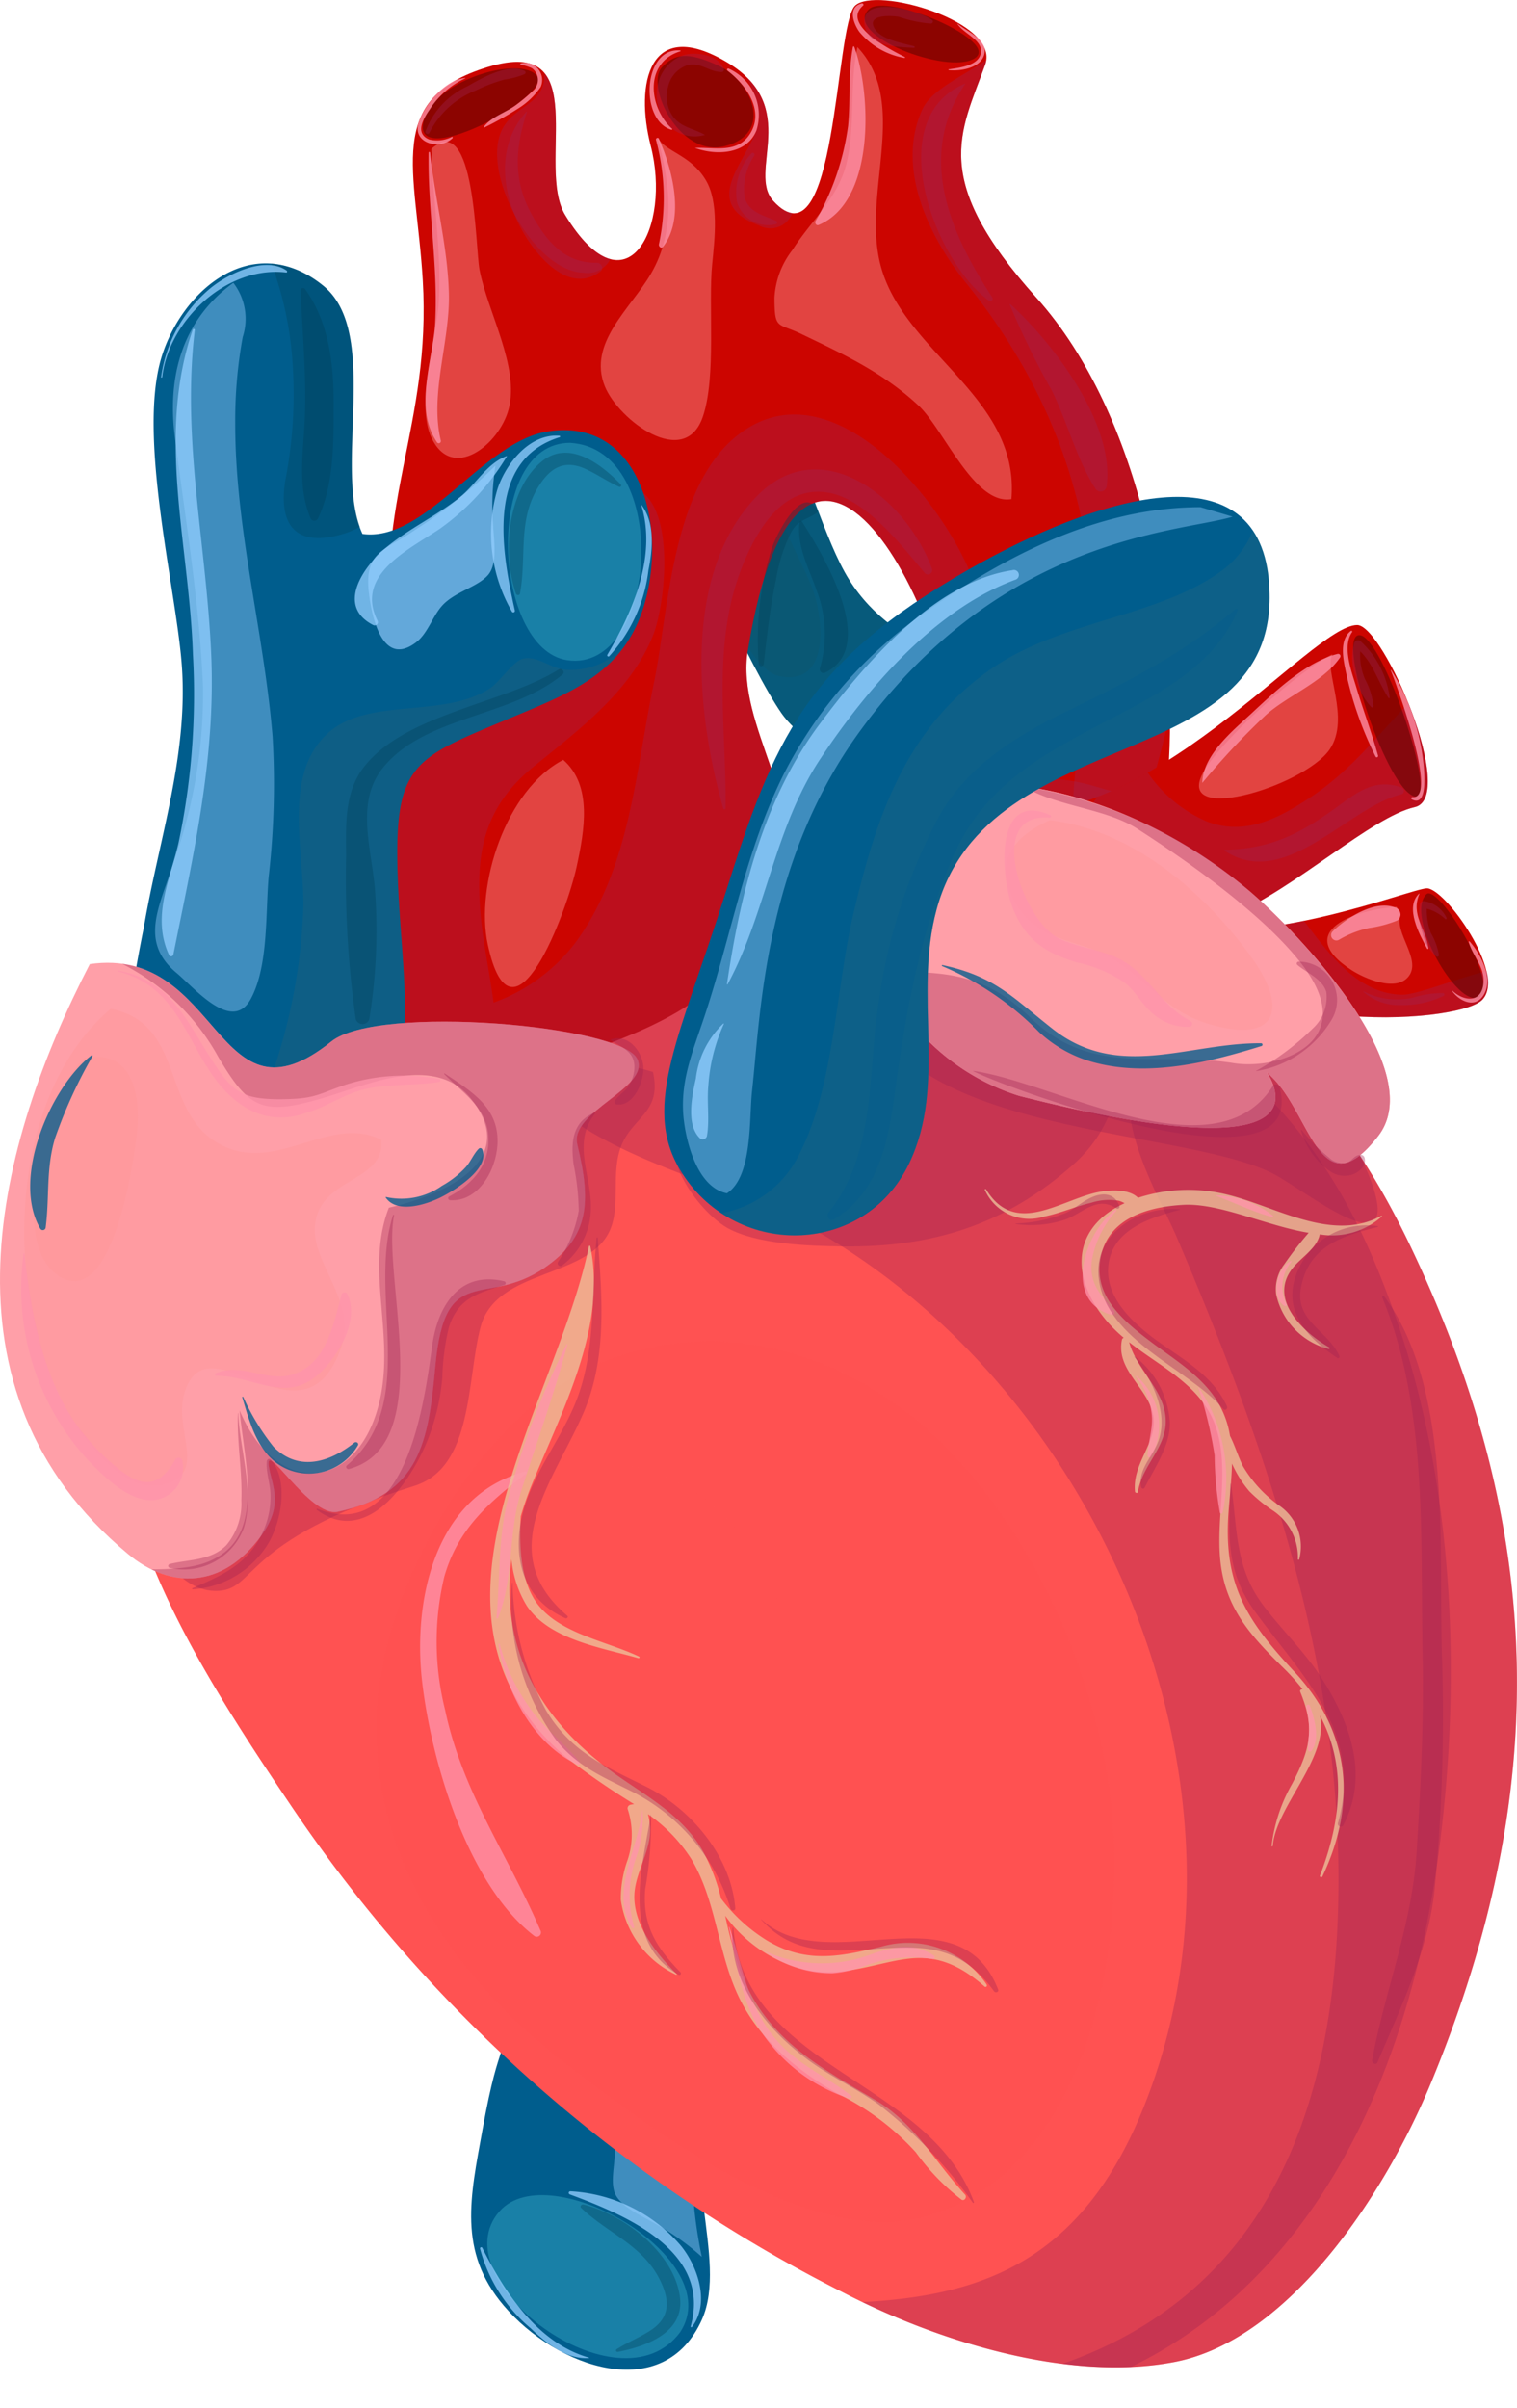 <svg xmlns="http://www.w3.org/2000/svg" width="173.5" height="275.365" viewBox="0 0 173.5 275.365">
  <g id="Group_2" data-name="Group 2" transform="translate(-24 -130.962)">
    <g id="Group_1" data-name="Group 1" transform="translate(119.41 373.207) rotate(123.007)">
      <path id="Path_25" data-name="Path 25" d="M6.346,11.867c7.22.993,13.73-10.533,21.174-11.715C38.115-1.527,41.259,11,38.559,20.022c-2.346,7.844-8.442,10.017-15.545,13-10.9,4.569-7.058,1.517-14,5.9C-7.363,28.044,2.91,4.534,6.346,11.867Z" transform="translate(0 0)" fill="#005d8d"/>
      <path id="Path_26" data-name="Path 26" d="M7.109,0c-10-.018-8.83,23.569-.341,24.856C17.128,26.416,18.9.7,7.109,0Z" transform="translate(22.98 1.448)" fill="#258fb2" opacity="0.69"/>
      <path id="Path_72" data-name="Path 72" d="M7.829.015C4.432-.259,1.7,3.167.736,6.106A17.928,17.928,0,0,0,2.393,20.14.184.184,0,0,0,2.725,20C1.246,13.414-.711,2.855,7.844.183A.081.081,0,0,0,7.83.024Z" transform="translate(21.05 0.625)" fill="#92ceff" opacity="0.77"/>
      <path id="Path_73" data-name="Path 73" d="M3.941.009C3.93-.008,3.9,0,3.9.024,5.707,5.863,2.883,12.21.027,17.092a.139.139,0,1,0,.223.166,17.76,17.76,0,0,0,4.47-9.829C5.187,5.077,5.484,2.037,3.941.009Z" transform="translate(34.335 8.573)" fill="#92ceff" opacity="0.77"/>
      <path id="Path_122" data-name="Path 122" d="M12.815,3.627C10.57,1.3,6.883-1.546,3.771,1-.189,4.249-.762,11.576.814,16.1c.071.207.419.254.467,0C2.063,11.975,1.007,7.839,3.32,4,4.626,1.831,6.224.723,8.707,1.82c1.346.595,2.56,1.463,3.9,2.069a.166.166,0,0,0,.2-.262Z" transform="translate(23.081 2.581)" fill="#004056" opacity="0.34"/>
      <path id="Path_32" data-name="Path 32" d="M14.547,0A54.651,54.651,0,0,1,5.378,7.334C1.892,9.758-.514,9.741.094,14.665c.332,2.625,1.529,8.486,5.4,5.522,1.291-.993,1.854-2.912,2.9-4.111,1.435-1.655,4.059-2.153,5.3-3.563,1.135-1.3.677-3.944.6-5.565A28.972,28.972,0,0,1,14.543,0Z" transform="translate(7 4.062)" fill="#92ceff" opacity="0.43"/>
    </g>
    <path id="Path_1" data-name="Path 1" d="M117.943,85.358c11.091,2.554,27.647-4.138,29.709-4.282s9.232,9.894,6.366,12.757S124.29,98.3,117.943,85.358Z" transform="translate(39.496 151.476)" fill="#cc0500"/>
    <path id="Path_2" data-name="Path 2" d="M121.659,90.143c10.253,5.959,27.647,4.5,29.924,2.224a3.449,3.449,0,0,0,.482-3.3c-3.757.967-8.011,2.741-9.674,2.7-4.956-.112-8.255-4.522-11.182-8.442-.932.189-1.88.364-2.839.518Z" transform="translate(41.933 152.948)" fill="#a12252" opacity="0.36"/>
    <path id="Path_3" data-name="Path 3" d="M123.076,81.711c-4.008-4.47-13.951-5.2-19.384-13.793-2.841-4.486-5.04-13.188-7.642-17.259-4.248-6.631-11.143-2.164-11.717,3.9-.533,5.528,8.381,24.054,11.6,28.588C100.885,90.132,114.328,90.82,123.076,81.711Z" transform="translate(17.45 129.382)" fill="#0a5874"/>
    <path id="Path_4" data-name="Path 4" d="M108.237,86.365a16.535,16.535,0,0,0,5.221-11.4c-4.007-1.909-8.407-4.256-11.423-9.022-2.483-3.937-4.489-11.119-6.7-15.561a6.878,6.878,0,0,0-1.4,2.7c-1.307,4.922,2.4,9.767,3.945,14.017C99,70.213,99.959,78.14,94,76.925c-3.32-.677-7.168-10.232-7.168-10.232a99.362,99.362,0,0,0,7.45,14.485C97.045,85.075,102.468,86.994,108.237,86.365Z" transform="translate(19.102 131.357)" fill="#005d8d" opacity="0.3"/>
    <path id="Path_5" data-name="Path 5" d="M50.885,113.423c-7.126,7.885-6.19,28.571-4.12,38.623,2.547,12.379,11.447,25.933,18.541,36.45a166.264,166.264,0,0,0,63.206,55.823c10.6,5.5,25.718,10.328,37.95,7.979,13.26-2.545,24.214-19.517,29.324-31.888,13.8-33.371,13.174-63.254-2.373-95.792-10.1-21.148-23-30.105-44.2-39.843C132.394,77.05,106.184,74.3,88.7,80.027A66.523,66.523,0,0,0,66.579,91.861C61.322,96.2,57.31,103.254,50.885,113.423Z" transform="translate(-8.141 148.786)" fill="#ff5252"/>
    <path id="Path_6" data-name="Path 6" d="M177.106,124.614c-10.1-21.148-23-30.105-44.2-39.843C116.083,77.046,89.878,74.3,72.4,80.023c-.384.126-.762.267-1.144.4a31.235,31.235,0,0,0-.129,15.9c5.028,18.26,25.494,19.2,38.878,27.1,32.514,19.2,51.069,64.1,36.55,99.913-7.021,17.316-18.288,21.386-32.1,22.107,10.414,5.008,24.309,9.044,35.7,6.851,13.26-2.545,24.214-19.517,29.324-31.888C193.277,187.033,192.655,157.146,177.106,124.614Z" transform="translate(8.174 148.784)" fill="#a12252" opacity="0.36"/>
    <path id="Path_7" data-name="Path 7" d="M96.966,86.526c-.58,19.909,35.593,18.35,46.828,24,3.563,1.791,14.626,10.913,11.472,1.466-3.86-11.562-18.307-23.21-36.951-26.123Z" transform="translate(25.742 154.622)" fill="#a12252" opacity="0.36"/>
    <path id="Path_8" data-name="Path 8" d="M110.759,242.9a46.458,46.458,0,0,0,7.82.358c19.065-9.243,31.619-30.3,35.341-60.057,2.483-19.869,1.392-41.639-5.188-60.293-3.5-9.925-7.79-18.337-15.513-25.909-3.578-3.508-9.822-8.43-13.623-2.91s2.134,15.124,4.23,20.042c9.529,22.349,17.88,45.962,18.436,70.54C142.953,215.588,132.73,235.189,110.759,242.9Z" transform="translate(34.787 158.383)" fill="#a12252" opacity="0.36"/>
    <path id="Path_9" data-name="Path 9" d="M57.192,139.323c3.974-14.437,14.025-30.245,12.016-45.9-2.091-16.306,4.453-25.034,3.467-41.691-.748-12.622-4.436-20.719,7.4-24.346,12.333-3.779,5.446,11.282,8.9,16.934,7.025,11.5,12.18,1.37,9.767-7.957-1.8-6.988-.238-14.9,8.758-9.513,8.512,5.1,2.232,12.535,5.265,15.838,7.283,7.926,7.019-20,9.337-22.312S138.776,22.178,137,27.1c-2.839,7.886-6.35,13.066,5.848,26.645S158.877,91,158.022,106.589c-.5,8.995-22.591,16.487-23.248,4.214C133.58,88.485,115.92,57.025,109.85,94.1c-1.416,8.647,7.153,18.045,3.816,26.7-3.245,8.415-7.637,13.1-16.435,16.924C81.243,144.667,65.151,144.185,57.192,139.323Z" transform="translate(-0.324 111.253)" fill="#cc0500"/>
    <path id="Path_10" data-name="Path 10" d="M104.159,74.614c-12.912.445-5.892,21.26-1.352,26.721a25.519,25.519,0,0,0,12.148,8.215c42.38,10.731,25.076-5.968,28.971-2.076,4.44,4.44,5.541,15.049,12.07,6.666,5.976-7.674-9.689-23.807-14.9-28.177C130.362,76.965,115.675,71.808,104.159,74.614Z" transform="translate(25.622 146.739)" fill="#ff9fa8"/>
    <path id="Path_11" data-name="Path 11" d="M79.609,25.285c-1.887-2.317-11.321.349-12.86,4.836C64.524,36.618,81.5,27.61,79.609,25.285Z" transform="translate(5.808 114.348)" fill="#5c0500" opacity="0.57"/>
    <path id="Path_12" data-name="Path 12" d="M89.777,24.7c-3.7-1.717-5.106-1.314-6.512.175-1.928,2.044,1.973,10.364,7.189,9.014C96.15,32.425,93.485,26.428,89.777,24.7Z" transform="translate(16.438 113.789)" fill="#5c0500" opacity="0.57"/>
    <path id="Path_13" data-name="Path 13" d="M97.538,20.523c-2.957,2.957,9.033,7.543,12.116,5.607S99.533,18.528,97.538,20.523Z" transform="translate(25.817 111.51)" fill="#5c0500" opacity="0.57"/>
    <path id="Path_14" data-name="Path 14" d="M46.553,143.214c1.711,4.041,4.659,10.207,9.325,10.295,4.911.09,2.5-5.6,22.819-12.017,6.751-2.132,5.959-12.085,7.561-18.162,1.765-6.714,12.276-5.481,14.779-11.027,1.291-2.865.085-6.621,1.324-9.715,1.336-3.346,4.652-3.768,3.618-8.426-19.535-6.14-46.4,17.144-56.182,32.232Z" transform="translate(-7.298 159.392)" fill="#a12252" opacity="0.36"/>
    <path id="Path_15" data-name="Path 15" d="M84.163,114.461c-1.294,3.426,3.126,8.94,5.932,10.457,3.311,1.8,9.181,2.01,13.044,2.055,10.216.137,18.636-2.445,26.426-9.378,7.838-6.973,4.522-16.348,7.86-25.35,1.572-4.23,7.615-7.6,5.177-12.1-1.894-3.476-7.4-4.866-10.779-5.847C105.95,66.775,114.876,116.883,84.163,114.461Z" transform="translate(17.201 146.531)" fill="#a12252" opacity="0.36"/>
    <path id="Path_16" data-name="Path 16" d="M91.832,113.794c-13,3.857-22.663,18.451-26.541,30.729-6.457,20.464,3.872,38.379,20.016,50.71,10.1,7.715,27.909,21.229,41.457,17.052,19.422-5.987,23.24-34.92,19.892-51.894-2.649-13.467-9.163-27.132-18.873-36.629C121.329,117.431,108.148,108.976,91.832,113.794Z" transform="translate(3.707 171.991)" fill="#ff5252" opacity="0.46"/>
    <path id="Path_17" data-name="Path 17" d="M81.695,120.687c-25.909,6.577-11.922,46.956,1.435,58.742,5.314,4.688,16.275,11.175,22.628,6.758,10.031-6.973,5.762-25.579,4.4-35.725C107.858,133.3,100.687,119.449,81.695,120.687Z" transform="translate(6.205 177.39)" fill="#ff5252" opacity="0.43"/>
    <path id="Path_18" data-name="Path 18" d="M114.535,51.035c-12.2-13.575-8.688-18.758-5.848-26.645a2.517,2.517,0,0,0,.125-.532c-2.73,1.853-6.291,3.4-7.308,5.629-3.152,6.886.969,14.876,5.019,19.9C116.6,61.889,122.2,77.035,120.65,93.215c-.452,4.708-2.68,13.828-1.644,20.5a19.139,19.139,0,0,0,8.573-5.221c.26-1.553.5-2.958.777-4.007.5-1.838.972-3.74,1.453-5.67C129.672,83.505,125.481,63.218,114.535,51.035Z" transform="translate(27.99 113.972)" fill="#a12252" opacity="0.36"/>
    <path id="Path_19" data-name="Path 19" d="M81.584,47.593a2.912,2.912,0,0,0,3.053-1.566c-1.507-.4-3.267-1.918-5.161-5.013-2.483-4.055.369-12.955-2.38-16.261.116,3.674-3.35,3.578-4.814,6.4C69.711,36.128,75.862,47.445,81.584,47.593Z" transform="translate(9.172 114.558)" fill="#a12252" opacity="0.36"/>
    <path id="Path_20" data-name="Path 20" d="M105.69,84.342c18.271,2.546,36.768-21.456,42.068-21.456,3,0,11.5,19.712,6.577,20.828s-13.452,9.14-21.074,12.483C125.136,99.766,106.892,95.754,105.69,84.342Z" transform="translate(31.464 139.553)" fill="#cc0500"/>
    <path id="Path_21" data-name="Path 21" d="M149.935,69.107c-3.511,3.753-6.125,7.039-10.34,9.866-3.685,2.467-7.605,4.537-11.978,2.831a15.727,15.727,0,0,1-6.74-5.584A44.183,44.183,0,0,1,115.143,79l-4.993,6.366c6.133,3.785,11.091,8.19,18.741,7.7.2-.011.4-.045.6-.063.3-.1.582-.214.856-.332C137.96,89.321,146.5,81.3,151.419,80.181c2.631-.6,1.421-6.517-.732-11.893C150.42,68.578,150.168,68.859,149.935,69.107Z" transform="translate(34.389 143.094)" fill="#a12252" opacity="0.36"/>
    <path id="Path_22" data-name="Path 22" d="M91.173,42.018a2.68,2.68,0,0,0,3.757-1.443,3.729,3.729,0,0,1-2.177-1.381c-2.712-2.952,2.012-9.208-3.034-14.143a11.686,11.686,0,0,1,1.4,4.636C90.9,33.819,83.555,39.186,91.173,42.018Z" transform="translate(19.688 114.753)" fill="#a12252" opacity="0.36"/>
    <path id="Path_23" data-name="Path 23" d="M135.82,67.783c-3.043-8.668-14.936-23.706-25.261-18.292-9.455,4.966-9.651,21.016-11.468,29.633-2.055,9.75-2.656,21.144-9.044,29.735A20.65,20.65,0,0,1,80.77,115.6c-.411-3.193-1.111-6.379-1.425-9.5-.75-7.4.233-12.782,5.973-17.46,5.04-4.111,11.15-8.6,13.695-15.05,1.466-3.722,2.6-14.869-2.02-16.826-2.92-1.233-8.855,2.025-11.5,3.06-4.933,1.935-9.658,4.373-14.542,6.335l-2.071,4.83c.066,1.184.166,2.393.332,3.659C71.221,90.3,61.177,106.1,57.2,120.551c7.948,4.87,24.043,5.356,40.028-1.585,8.8-3.823,13.19-8.509,16.435-16.924,3.338-8.653-5.232-18.045-3.816-26.7,6.072-37.083,23.733-5.618,24.93,16.7a6.091,6.091,0,0,0,4.3,5.942,37.41,37.41,0,0,0,.806-10,75.921,75.921,0,0,0-4.062-20.2Z" transform="translate(-0.321 130.022)" fill="#a12252" opacity="0.36"/>
    <path id="Path_24" data-name="Path 24" d="M136.111,81.528c-2.483,2.483,3.523,13.078,6.029,11.754S137.431,80.21,136.111,81.528Z" transform="translate(51.019 151.706)" fill="#5c0500" opacity="0.57"/>
    <path id="Path_25-2" data-name="Path 25" d="M45.267,138.154a191.47,191.47,0,0,1,3.324-24.316c1.707-10.065,5.218-19.955,4.3-30.492-.765-8.863-4.974-25.682-2.3-34.638,2.249-7.537,10.322-14.772,18.465-8.289,6.714,5.344,1.106,21.09,4.541,28.424,7.22.993,13.73-10.533,21.174-11.715,10.6-1.68,13.74,10.849,11.039,19.869-2.346,7.844-8.442,10.017-15.545,13-10.9,4.569-13.11,5.1-12.634,18.233.236,6.521,1.124,12.512.755,18.857C77.307,145.581,65.712,142.543,45.267,138.154Z" transform="translate(-8.141 123.178)" fill="#005d8d"/>
    <path id="Path_26-2" data-name="Path 26" d="M79.537,50.3c-10-.018-8.83,23.569-.341,24.856C89.557,76.716,91.324,51,79.537,50.3Z" transform="translate(9.663 131.304)" fill="#258fb2" opacity="0.69"/>
    <path id="Path_27" data-name="Path 27" d="M104.159,74.614c-12.912.445-5.892,21.26-1.352,26.721a25.519,25.519,0,0,0,12.148,8.215c42.38,10.731,25.076-5.968,28.971-2.076,4.44,4.44,5.541,15.049,12.07,6.666,5.976-7.674-9.689-23.807-14.9-28.177C130.362,76.965,115.675,71.808,104.159,74.614Z" transform="translate(25.622 146.739)" fill="#ff9fa8"/>
    <path id="Path_28" data-name="Path 28" d="M142.862,107.352c4.44,4.44,5.541,15.049,12.07,6.666,5.976-7.674-9.689-23.809-14.9-28.177a52.071,52.071,0,0,0-25.624-11.8c3.7,2.28,9.339,2.483,13,4.845,5.7,3.672,14.388,9.767,18.759,15.429,6.9,8.923-2.5,12.2-7.75,11.361-8.915-1.426-16.186,1.673-23.295-5.244C109.528,95,104.651,95.315,98.4,95.187a25.037,25.037,0,0,0,3.357,6.029,25.519,25.519,0,0,0,12.148,8.215C156.27,120.163,138.961,103.459,142.862,107.352Z" transform="translate(26.684 146.866)" fill="#a12252" opacity="0.36"/>
    <path id="Path_29" data-name="Path 29" d="M85.012,130.958c-4.4-7.391.111-15.409,5.207-31.58,5.55-17.588,9.2-26.406,27.77-37.009,14.588-8.329,32.962-14.072,34.376,1.174,2.114,22.767-32.046,15.632-38,37.7-2.662,9.88,1.233,19.912-3.132,29.012C106.057,141.07,91.074,141.138,85.012,130.958Z" transform="translate(16.743 133.751)" fill="#005d8d"/>
    <path id="Path_30" data-name="Path 30" d="M131.556,63.586c-2.853-.127,3.3,18.25,6.44,18.462C140.385,82.208,134.231,63.705,131.556,63.586Z" transform="translate(47.938 140.012)" fill="#5c0500" opacity="0.57"/>
    <path id="Path_31" data-name="Path 31" d="M57,39.245c-5.892,4.3-7.572,10.761-6.684,17.677,1.224,9.563,2.8,18.759,3.223,28.609a57.445,57.445,0,0,1-3.381,20.02c-1.559,4.981-3.985,8.989.332,12.607,2.106,1.765,6.386,6.919,8.509,2.98,2.038-3.768,1.67-9.826,2.044-13.977a93.145,93.145,0,0,0,.445-16.043c-.993-12.019-4.294-23.7-4.27-35.826a52.739,52.739,0,0,1,.856-9.841A6.754,6.754,0,0,0,57,39.245Z" transform="translate(-6.314 124.057)" fill="#92ceff" opacity="0.43"/>
    <path id="Path_32-2" data-name="Path 32" d="M77.322,51.88a54.651,54.651,0,0,1-9.169,7.332c-3.486,2.424-5.892,2.408-5.284,7.331.332,2.625,1.529,8.486,5.4,5.522,1.291-.993,1.854-2.912,2.9-4.111,1.435-1.655,4.059-2.153,5.3-3.563,1.135-1.3.677-3.944.6-5.565a28.972,28.972,0,0,1,.26-6.949Z" transform="translate(3.336 132.339)" fill="#92ceff" opacity="0.43"/>
    <path id="Path_33" data-name="Path 33" d="M143.718,54.745c-12.074,0-23.141,5.972-32.779,12.937A50.184,50.184,0,0,0,96.056,85.26c-4.438,8.885-5.983,18.47-9.106,27.817-1.359,4.074-2.858,7.515-2.317,11.854.349,2.83,1.677,7.653,4.918,8.278,2.965-1.918,2.524-8.608,2.878-11.73.97-8.8,1.381-26.122,12.381-41.184C121.186,57.88,141.4,57.666,147.387,55.833Z" transform="translate(17.588 134.217)" fill="#92ceff" opacity="0.43"/>
    <path id="Path_34" data-name="Path 34" d="M149.777,62.02a11.922,11.922,0,0,0-1.821-5.658,10.551,10.551,0,0,1-3.676,4.677c-7.372,5.3-18.376,5.559-26.464,11.288-9.673,6.851-12.956,16.911-15.527,27.774-2.1,8.884-2.165,19.894-6.355,27.872a12.316,12.316,0,0,1-8.749,6.44,14.647,14.647,0,0,0,21.467-5.673c4.37-9.106.47-19.132,3.132-29.012C117.732,77.654,151.892,84.789,149.777,62.02Z" transform="translate(19.335 135.278)" fill="#2d697d" opacity="0.3"/>
    <path id="Path_35" data-name="Path 35" d="M98.2,64.379a8.3,8.3,0,0,1-6.771,2.632c-1.631-.166-3.27-1.668-4.826-1.241-1.1.3-2.658,2.671-3.722,3.367-5.362,3.522-13.977.952-18.587,5.171-5.365,4.908-2.483,14.056-2.8,20.486a65.246,65.246,0,0,1-8.112,28.694c12.072,1.892,18.873.2,19.69-13.766.369-6.344-.519-12.333-.755-18.857-.475-13.13,1.733-13.665,12.634-18.233C90.353,70.374,95.166,68.553,98.2,64.379Z" transform="translate(-2.824 140.532)" fill="#316171" opacity="0.3"/>
    <path id="Path_36" data-name="Path 36" d="M64.281,68.834a8.684,8.684,0,0,0,1.925-.822C63.466,60.4,68.455,45.566,61.967,40.4a10.672,10.672,0,0,0-5.879-2.483A39.962,39.962,0,0,1,58.516,49.38a51.408,51.408,0,0,1-.862,13.466C56.906,67.814,58.872,70.442,64.281,68.834Z" transform="translate(-1.048 123.189)" fill="#004056" opacity="0.3"/>
    <path id="Path_37" data-name="Path 37" d="M47.607,86.367c-10.47,20.3-18.288,48.608,4.385,67.479,4.925,4.1,10.9,3.879,15.231-2.109,2.508-3.465,1.324-5.481.889-7.759-.685-3.657,4.611,5.713,7.853,5.028,9.4-1.987,10.368-7.915,11.167-16.661,1.1-12.1,5.685-6.569,12.479-11.236,5.188-3.563,5.344-7.56,3.757-14.114-.917-3.772,8.33-6.477,6.865-9.758-1.72-3.859-29.646-6.31-34.99-2.027C61.942,105.888,62.7,84.243,47.607,86.367Z" transform="translate(-13.338 154.847)" fill="#ff9fa8"/>
    <path id="Path_38" data-name="Path 38" d="M104.713,97.189c-1.725-3.857-29.659-6.3-35-2.025-12.113,9.729-12.582-7.339-23.944-8.875a25.964,25.964,0,0,1,11,10.642c3.642,6.151,5.161,6.8,12.592,4.522,4.77-1.458,12.324-4.841,16.378.332,5.892,7.522-4.3,11.2-9.455,12.4-2.593,6.636.36,13.686-.813,20.859-1.858,11.373-11.754,12.988-16.257,2.317.5,5.618,2.708,13.306-2.125,16.522-1.636,1.088-3.563,1.655-7.965,1.655,4.3,2.106,9,1.1,12.582-3.837,2.508-3.465,1.324-5.481.889-7.759-.685-3.657,4.611,5.713,7.853,5.028,9.4-1.987,10.368-7.915,11.166-16.661,1.1-12.1,5.685-6.569,12.479-11.236,5.188-3.563,5.344-7.561,3.757-14.114C96.93,103.174,106.178,100.469,104.713,97.189Z" transform="translate(-7.81 154.893)" fill="#a12252" opacity="0.36"/>
    <path id="Path_39" data-name="Path 39" d="M48.905,89.394c-12.4,10.516-12.353,34.531-4.222,47.244,1.866,2.917,5.947,8.009,9.9,7.239,5.692-1.111,1.45-6.147,2.734-10.492,2.658-9.01,13.61,7.237,17.967-5.322,1.781-5.148-3.391-9.536-3.032-13.817.475-5.673,8.052-4.915,7.6-9.866-5.694-2.867-11.568,3.453-17.677.881C54.341,101.971,57.829,91.184,48.905,89.394Z" transform="translate(-12.238 156.929)" fill="#ff9797" opacity="0.43"/>
    <path id="Path_40" data-name="Path 40" d="M111.868,76.368c-4.814,2.161-6.6,5.529-3.563,10.028,2.791,4.12,7.041,3.507,10.912,5.932,3.974,2.493,5.892,5.855,10.772,7.328,7.605,2.3,9.37-1.426,4.988-7.546C130.021,85.2,121.756,77.544,111.868,76.368Z" transform="translate(32.196 148.39)" fill="#ff9797" opacity="0.43"/>
    <path id="Path_41" data-name="Path 41" d="M135.45,64.906c-3.808,1.821-11.976,9.165-14.452,12.933-4.569,6.953,11.15,2.273,14.114-2.044C137.564,72.219,134.367,66.667,135.45,64.906Z" transform="translate(40.957 140.878)" fill="#ff9797" opacity="0.43"/>
    <path id="Path_42" data-name="Path 42" d="M136.965,82.36c-4.575.274-12,2.771-5.162,7.224,1.447.941,5.167,2.6,6.577.662s-1.694-4.886-.978-7.017Z" transform="translate(46.768 152.318)" fill="#ff9797" opacity="0.43"/>
    <path id="Path_43" data-name="Path 43" d="M67.4,30.319c.158,5.663,1.159,11.353.873,17.266-.212,4.3-2.7,11.778-.873,15.727,2.356,5.1,7.754.867,8.845-3.23,1.283-4.819-2.428-11.154-3.334-15.963C72.424,41.555,72.427,25.8,67.4,30.319Z" transform="translate(5.929 117.676)" fill="#ff9797" opacity="0.43"/>
    <path id="Path_44" data-name="Path 44" d="M85.335,29.215c1.452,5.241,2.114,10.6-.745,15.55-2.317,4-7.284,7.948-5.281,12.9,1.562,3.856,9.138,9.554,11.21,3.463,1.557-4.571.6-12.775,1.067-17.467.288-2.878.782-7.087-.741-9.6C89.1,31.161,86.295,30.883,85.335,29.215Z" transform="translate(13.868 117.483)" fill="#ff9797" opacity="0.43"/>
    <path id="Path_45" data-name="Path 45" d="M100.328,22.962c-.952,4.47-.166,9.27-1.325,13.585-1.024,3.789-4.03,6.342-6.107,9.619a9.708,9.708,0,0,0-2.055,5.481c.019,3.676.344,2.815,3.015,4.1,4.907,2.361,9.4,4.422,13.458,8.207,2.867,2.675,6.406,11.453,10.629,10.7,1-11.861-12.637-16.792-15.051-27.084C100.949,39.279,106.285,29.3,100.328,22.962Z" transform="translate(21.733 113.384)" fill="#ff9797" opacity="0.43"/>
    <path id="Path_46" data-name="Path 46" d="M79.8,72.2c-6.547,3.387-10.1,14.355-8.633,21.122,2.815,13.094,9.069-3.882,10.148-8.832C82.229,80.285,83.159,75.149,79.8,72.2Z" transform="translate(8.621 145.659)" fill="#ff9797" opacity="0.43"/>
    <path id="Path_47" data-name="Path 47" d="M45.471,92.835c-4.218,3.741-8.851,20.593-3.185,24.767,6.283,4.636,8.884-12.841,9.229-16.587C51.814,97.683,51.306,91.754,45.471,92.835Z" transform="translate(-11.819 159.099)" fill="#ff9797" opacity="0.43"/>
    <path id="Path_48" data-name="Path 48" d="M54.171,79.659c-.548-12.607-3.386-24.457-1.877-37.11.016-.137-.2-.153-.238-.032-4.183,12.274-.388,24.568.023,37.135a82.24,82.24,0,0,1-1.655,21.594c-1.048,4.407-3.06,8.485-1.065,12.807a.264.264,0,0,0,.48-.063C52.158,102.45,54.691,91.546,54.171,79.659Z" transform="translate(-6.015 126.147)" fill="#92ceff" opacity="0.77"/>
    <path id="Path_49" data-name="Path 49" d="M79.217,51.218c-2.242.8-3.533,3.252-5.369,4.715-2.649,2.113-5.748,3.546-8.359,5.694s-5.839,6.7-1.544,8.907a.367.367,0,0,0,.5-.5c-2.6-5.251,3.515-8.074,7.146-10.517a27.761,27.761,0,0,0,7.652-8.271.019.019,0,0,0-.022-.032Z" transform="translate(2.729 131.904)" fill="#92ceff" opacity="0.77"/>
    <path id="Path_50" data-name="Path 50" d="M120.227,59.106C111.3,60.418,103.235,69.9,98.143,76.726,91.747,85.3,89.1,96,87.562,106.434c0,.042.049.077.074.032,4.462-8.288,5.3-17.788,10.612-25.8S111.32,63.6,120.528,60.2a.568.568,0,1,0-.3-1.1Z" transform="translate(19.582 137.063)" fill="#92ceff" opacity="0.77"/>
    <path id="Path_51" data-name="Path 51" d="M88.826,90.474c.016-.033-.021-.082-.055-.056A10.337,10.337,0,0,0,85.626,96.7c-.421,1.932-1.159,5.241.451,6.825a.5.5,0,0,0,.811-.215c.332-1.847-.019-3.883.166-5.774a20.243,20.243,0,0,1,1.772-7.061Z" transform="translate(17.959 157.596)" fill="#92ceff" opacity="0.77"/>
    <path id="Path_52" data-name="Path 52" d="M46.442,92.614c-4.762,3.672-9.2,14.206-5.846,19.857a.332.332,0,0,0,.6-.166c.447-3.476.022-6.73,1.067-10.2a55.317,55.317,0,0,1,4.286-9.386C46.586,92.661,46.517,92.561,46.442,92.614Z" transform="translate(-11.971 159.029)" fill="#005d8d" opacity="0.77"/>
    <path id="Path_53" data-name="Path 53" d="M66.882,121.456c-2.815,2.246-6.346,3.35-9.221.478a26.5,26.5,0,0,1-3.476-5.714.062.062,0,0,0-.111.047c.928,3.127,1.892,6.84,5.207,8.241a6.44,6.44,0,0,0,8.012-2.734C67.459,121.5,67.1,121.272,66.882,121.456Z" transform="translate(-2.368 174.496)" fill="#005d8d" opacity="0.77"/>
    <path id="Path_54" data-name="Path 54" d="M75.041,99.2a.247.247,0,0,0-.411-.108c-.6.6-.909,1.455-1.48,2.1a10.9,10.9,0,0,1-2.731,2.144,8.033,8.033,0,0,1-6.388,1.278.041.041,0,0,0-.045.06c1.311,1.909,4.695.778,6.321-.033C71.818,103.886,75.918,101.388,75.041,99.2Z" transform="translate(4.125 163.237)" fill="#005d8d" opacity="0.77"/>
    <path id="Path_55" data-name="Path 55" d="M138.9,95.316c-8.349-.041-16.289,4.289-23.843-1.655-4.614-3.634-6.577-5.983-12.582-7.284a.062.062,0,0,0-.033.118,34.09,34.09,0,0,1,11.091,7.55,14.9,14.9,0,0,0,6.369,3.49c6.246,1.644,13.047-.029,19.037-1.887a.167.167,0,1,0-.045-.332Z" transform="translate(29.31 154.949)" fill="#005d8d" opacity="0.77"/>
    <path id="Path_56" data-name="Path 56" d="M135.874,64.886c-3.531.882-7.119,4.248-9.739,6.7-2.153,2.006-5.629,4.8-5.737,8a.022.022,0,0,0,.034.015,86.331,86.331,0,0,1,7.2-7.693c2.527-2.276,6.647-3.823,8.54-6.636a.265.265,0,0,0-.3-.385Z" transform="translate(41.105 140.86)" fill="#ff94ab" opacity="0.77"/>
    <path id="Path_57" data-name="Path 57" d="M136.673,82.506c-2.306-.959-5.618,1.159-7.206,2.721a.608.608,0,0,0,.734.952,11.472,11.472,0,0,1,3.435-1.346,13.814,13.814,0,0,0,3.228-.856.822.822,0,0,0-.192-1.472Z" transform="translate(46.939 152.257)" fill="#ff94ab" opacity="0.77"/>
    <path id="Path_58" data-name="Path 58" d="M69.411,46.4c-.137-5.441-1.594-10.716-2.153-16.115a.083.083,0,0,0-.166,0c-.122,6.476,1.1,12.912.754,19.377-.233,4.479-2.5,9.719.2,13.74a.244.244,0,0,0,.444-.188C67.188,57.891,69.545,51.9,69.411,46.4Z" transform="translate(5.928 118.133)" fill="#ff94ab" opacity="0.77"/>
    <path id="Path_59" data-name="Path 59" d="M82.992,29.325c-.085-.192-.389-.055-.332.137a25.475,25.475,0,0,1,.332,11.953c-.041.241.274.525.471.274C86.04,38.384,84.5,32.769,82.992,29.325Z" transform="translate(16.365 117.495)" fill="#ff94ab" opacity="0.77"/>
    <path id="Path_60" data-name="Path 60" d="M98.128,22.972c-.025-.069-.137-.085-.156,0-.57,2.938-.258,6.059-.559,9.044A29.572,29.572,0,0,1,93.691,42.9c-.106.208.077.548.343.445C100.534,40.658,100.08,28.354,98.128,22.972Z" transform="translate(23.58 113.352)" fill="#ff94ab" opacity="0.77"/>
    <path id="Path_61" data-name="Path 61" d="M74.984,24.118a.077.077,0,0,0,0,.145,5.463,5.463,0,0,1,1.285.4,1.655,1.655,0,0,1,.085,2.619,20.3,20.3,0,0,1-1.769,1.49c-1.159.925-2.957,1.4-3.824,2.616-.026.038.026.086.063.063a39.051,39.051,0,0,0,3.852-2.164,8.6,8.6,0,0,0,2.6-2.483,1.958,1.958,0,0,0-2.3-2.682Z" transform="translate(8.565 114.098)" fill="#ff94ab" opacity="0.77"/>
    <path id="Path_62" data-name="Path 62" d="M89.184,24.449c-.166-.049-.221.166-.106.249,2.131,1.636,4.337,4.67,2.45,7.374-1.457,2.087-4.018,1.358-6.155,1.447a.01.01,0,1,0,0,.019c2.417.885,5.917.721,7-2.02a5.806,5.806,0,0,0-3.191-7.069Z" transform="translate(18.142 114.354)" fill="#ff94ab" opacity="0.77"/>
    <path id="Path_63" data-name="Path 63" d="M103.885,21.331a.01.01,0,0,0-.015.011c.634,1.148,3.024,1.872,2.689,3.426-.31,1.429-2.5,1.628-3.664,1.812-.055,0-.033.085.014.089,1.281.148,3.461-.215,3.992-1.606C107.606,23.208,104.912,22.265,103.885,21.331Z" transform="translate(29.612 112.313)" fill="#ff94ab" opacity="0.77"/>
    <path id="Path_64" data-name="Path 64" d="M137.23,77.429A25.162,25.162,0,0,0,133.473,66c-.019-.034-.066,0-.051.03.137.318,5.648,14.77,2.5,14.507a.137.137,0,0,0-.071.263C137.541,81.655,137.275,78.191,137.23,77.429Z" transform="translate(49.64 141.589)" fill="#ff94ab" opacity="0.77"/>
    <path id="Path_65" data-name="Path 65" d="M139.66,84.751a.06.06,0,0,0-.1.06c.455,1.655,1.857,2.865,1.681,4.728-.214,2.273-2.22,2.094-3.55.848a.021.021,0,0,0-.032.025c.769,1.106,2.483,2,3.492.636C142.53,89.165,140.955,86.222,139.66,84.751Z" transform="translate(52.418 153.873)" fill="#ff94ab" opacity="0.77"/>
    <path id="Path_66" data-name="Path 66" d="M135.692,81.467c.008-.022-.015-.041-.032-.025-1.677,1.573.049,4.707.914,6.3.037.066.166.04.151-.041C136.447,85.412,134.659,83.913,135.692,81.467Z" transform="translate(50.647 151.713)" fill="#ff94ab" opacity="0.77"/>
    <path id="Path_67" data-name="Path 67" d="M131.625,69.677c-.533-1.781-1.622-4.6-.454-6.243.056-.079-.058-.2-.137-.137-1.37,1.021-.889,3.248-.58,4.688a40.348,40.348,0,0,0,3.408,9.711.153.153,0,0,0,.274-.118C133.4,74.911,132.417,72.324,131.625,69.677Z" transform="translate(47.475 139.811)" fill="#ff94ab" opacity="0.77"/>
    <path id="Path_68" data-name="Path 68" d="M102.2,26.076c-1.437-.726-7.334-3.667-4.774-5.879.119-.1-.01-.286-.148-.254-1.644.411-.967,2.29-.274,3.263a8.64,8.64,0,0,0,5.15,2.982C102.218,26.2,102.263,26.108,102.2,26.076Z" transform="translate(25.282 111.403)" fill="#ff94ab" opacity="0.77"/>
    <path id="Path_69" data-name="Path 69" d="M85.726,23.3a.051.051,0,0,0-.014-.1c-4.3-.352-4.636,8.039-.993,9.069a.071.071,0,0,0,.069-.119C82.074,29.682,81.6,24.575,85.726,23.3Z" transform="translate(16.078 113.531)" fill="#ff94ab" opacity="0.77"/>
    <path id="Path_70" data-name="Path 70" d="M67.517,32.131c-1.781-.724-.53-2.58.07-3.455a9.559,9.559,0,0,1,4.052-3.538c.018,0,.019-.041,0-.04-2.306.177-4.67,3.046-5.336,5.124-.751,2.339,2.451,3.187,3.882,1.747.053-.053,0-.166-.078-.137A3.76,3.76,0,0,1,67.517,32.131Z" transform="translate(5.575 114.785)" fill="#ff94ab" opacity="0.77"/>
    <path id="Path_71" data-name="Path 71" d="M62.826,38.654c-2.451-1.71-6.7.363-8.694,2a16.032,16.032,0,0,0-5.663,10.179c-.01.081.119.081.129,0,.782-6.6,7.479-12.764,14.167-11.956C62.9,38.9,62.914,38.714,62.826,38.654Z" transform="translate(-6.043 123.25)" fill="#92ceff" opacity="0.77"/>
    <path id="Path_72-2" data-name="Path 72" d="M79.092,49.818c-3.4-.274-6.125,3.152-7.093,6.091a17.927,17.927,0,0,0,1.657,14.033.184.184,0,0,0,.332-.137c-1.479-6.588-3.435-17.148,5.119-19.82a.081.081,0,0,0-.014-.159Z" transform="translate(8.898 130.978)" fill="#92ceff" opacity="0.77"/>
    <path id="Path_73-2" data-name="Path 73" d="M83.227,54.612c-.011-.016-.045-.008-.037.015,1.8,5.839-1.021,12.186-3.877,17.068a.139.139,0,1,0,.223.166,17.76,17.76,0,0,0,4.47-9.829C84.473,59.681,84.77,56.64,83.227,54.612Z" transform="translate(14.16 134.125)" fill="#92ceff" opacity="0.77"/>
    <path id="Path_74" data-name="Path 74" d="M80.13,173.861c-3.69-8.633-8.925-15.775-10.913-25.246a31.993,31.993,0,0,1-.089-15.231c1.568-5.473,5.082-8.453,9.384-11.809.1-.082-.01-.241-.122-.212C68.017,124.08,65.535,136.1,66.584,145.316c1.035,9.106,5.163,23.22,12.793,29.126a.484.484,0,0,0,.755-.581Z" transform="translate(5.686 177.882)" fill="#ff94ab" opacity="0.77"/>
    <path id="Path_75" data-name="Path 75" d="M82.231,99.147a21.9,21.9,0,0,0-10.518.6c-3.354,1.111-3.509,1.687-7.537,1.718-4.692.037-5.722-.984-8.156-4.823-2.9-4.567-4.68-8.807-10.479-9.878-.063-.011-.09.081-.026.1,8.3,2.073,7.96,11.257,14.318,15.387a7.78,7.78,0,0,0,6.953.844c2.493-.673,4.616-2.286,7.193-2.831,2.7-.571,5.525-.348,8.257-.771a.177.177,0,0,0,0-.341Z" transform="translate(-8.002 155.203)" fill="#ff94ab" opacity="0.77"/>
    <path id="Path_76" data-name="Path 76" d="M128.046,99.788c-3.052-1.551-4.362-4.493-7.03-6.428-2.382-1.732-5.344-1.781-7.948-2.98-4.177-1.918-8.71-14.525-1.159-13.863a.152.152,0,0,0,.077-.281c-6.577-2.965-5.641,7.342-4.271,10.7,1.455,3.563,3.67,5.034,7.293,6.138a15.106,15.106,0,0,1,5.551,2.371c1.106.915,1.8,2.221,2.839,3.2a6.072,6.072,0,0,0,4.47,1.8.356.356,0,0,0,.177-.652Z" transform="translate(32.147 147.956)" fill="#ff94ab" opacity="0.77"/>
    <path id="Path_77" data-name="Path 77" d="M57.239,130.069a.434.434,0,0,0-.8-.216c-2.1,3.709-4.3,2.964-6.982.685a25.827,25.827,0,0,1-4.614-5.07c-3.676-5.463-4.955-12.729-5.665-19.124,0-.051-.088-.074-.1-.014a29.031,29.031,0,0,0,7.478,23.728c1.727,1.772,4.511,4.548,7.241,4.453a3.7,3.7,0,0,0,3.442-4.448Z" transform="translate(-12.377 168.007)" fill="#ff94ab" opacity="0.77"/>
    <path id="Path_78" data-name="Path 78" d="M67.314,109.153a.358.358,0,0,0-.647.085c-.952,3.426-1.739,8.05-5.735,9.181-2.943.822-5.695-1.452-8.664-.166-.137.063-.064.285.077.284,4.129-.051,7.761,3.131,11.5-.023C66.158,116.563,68.829,112.2,67.314,109.153Z" transform="translate(-3.601 169.769)" fill="#ff94ab" opacity="0.77"/>
    <path id="Path_79" data-name="Path 79" d="M143.678,107.032a8.553,8.553,0,0,0,7.1-2.047.051.051,0,0,0-.062-.079c-5.733,3.152-12.25-1.214-17.936-2.5a18.583,18.583,0,0,0-9.889.443c-1.12-1.136-3.642-.9-5.021-.548-4.318,1.121-9.164,4.815-12.348-.411a.079.079,0,1,0-.137.077,5.567,5.567,0,0,0,6.771,3.024c1.831-.369,3.553-1.143,5.367-1.572a6.672,6.672,0,0,1,3.152-.238,2.877,2.877,0,0,1,.677.286c-7,3.23-5.855,10.062-.74,14.821.208.193.423.381.643.566a.31.31,0,0,0-.2.223c-.6,2.945,1.9,4.78,3.094,7.212,1.939,3.946-1.96,6.346-1.61,10.14.016.182.315.26.348.048.471-3.113,3.39-5.132,3.167-8.416-.229-3.342-3.311-5.52-4.174-8.7,3.65,2.878,8.255,4.933,9.866,9.58,1.836,5.287-.258,11.193.74,16.664.882,4.826,3.777,7.8,7.149,11.12a24.531,24.531,0,0,1,2.071,2.317c-.166,0-.332.119-.262.3,1.727,4.2,1.139,6.577-.932,10.533a18.664,18.664,0,0,0-2.339,7.082c-.008.082.122.082.129,0,.36-4.5,6.48-10.109,5.4-14.9,2.946,5.554,2.568,11.647,0,18.3-.063.166.2.274.274.116,3.974-8.385,3.219-16.554-3.228-23.453-5.495-5.884-8.12-10.065-7.5-18.292.137-1.849.356-3.682.391-5.481a13.044,13.044,0,0,0,1.987,3.165,17.077,17.077,0,0,0,2.66,2.182,6.42,6.42,0,0,1,2.89,5.576c0,.079.137.11.149.021a5.666,5.666,0,0,0-2.216-6.1,14.662,14.662,0,0,1-4.215-4.551c-.582-1.169-.919-2.364-1.479-3.459a10.873,10.873,0,0,0-1.294-3.692c-1.821-3.126-5.018-5-7.82-7.119-3.37-2.547-6.7-5.448-5.618-9.917,1.01-4.2,5.354-5.481,9.407-5.7,4.138-.218,9.455,2.388,14.318,3.2a41.017,41.017,0,0,0-2.778,3.586,4.659,4.659,0,0,0-.947,3.409,8.244,8.244,0,0,0,6.02,6.291c.1.014.137-.137.051-.189-3.076-1.781-7.153-5.666-4-9.27C141.738,109.562,143.381,108.527,143.678,107.032Z" transform="translate(31.263 165.095)" fill="#eec39c" opacity="0.77"/>
    <path id="Path_80" data-name="Path 80" d="M127.977,190.255a10.9,10.9,0,0,0-12.059-4.33c-4.741,1.159-8.641,1.975-13.148-.761a19.065,19.065,0,0,1-5.163-4.744,22.4,22.4,0,0,0-2.055-5.38c-2.221-3.935-6.011-6.048-9.619-8.552-9.371-6.5-13.6-14.947-12.3-24.871a12.322,12.322,0,0,0,1.759,5.335c2.61,3.9,8.633,4.788,12.76,5.988.108.032.184-.137.078-.185-3.789-1.821-9.5-2.689-11.908-6.429-1.644-2.554-1.821-6.253-1.625-9.624.321-1.076.685-2.164,1.124-3.271,3.4-8.482,8.8-18.173,6.825-27.618a.077.077,0,0,0-.145,0c-3.93,18.873-21.844,42.235-2.409,58.621a87.978,87.978,0,0,0,7.574,5.2,2.583,2.583,0,0,0-.456.073.411.411,0,0,0-.281.5,9.2,9.2,0,0,1-.018,5.82,13,13,0,0,0-.77,4.537,11.165,11.165,0,0,0,6.324,8.57.051.051,0,0,0,.062-.079c-2.286-2.317-4.941-5.533-4.839-9.019.062-2.084,1.258-4.07,1.655-6.094a6.562,6.562,0,0,0-.1-3.172,18.2,18.2,0,0,1,4.933,5.093c2.871,4.743,3.039,10.6,5.344,15.573,2.368,5.1,6.675,8.56,11.452,11.32a29.542,29.542,0,0,1,8.907,6.688,26.133,26.133,0,0,0,5.207,5.4c.341.238.685-.274.429-.556-3.476-3.779-5.744-8.155-10.24-10.809-6.706-3.956-12.744-7.193-15.561-15.017a54.528,54.528,0,0,1-1.631-6.072,15.99,15.99,0,0,0,7.05,5.51,12.705,12.705,0,0,0,5.7.915c6.747-.619,10.381-4.067,16.916,1.679a.158.158,0,0,0,.217-.229Z" transform="translate(8.863 167.657)" fill="#eec39c" opacity="0.77"/>
    <path id="Path_81" data-name="Path 81" d="M79.67,112.572a88.774,88.774,0,0,0-6.364,16.435c-1.557,5-1.2,9.729-1.668,14.857-.01.111.144.111.178.023,1.812-4.47,1.159-9.839,2.662-14.557,1.781-5.567,3.761-11.071,5.273-16.718a.047.047,0,0,0-.082-.038Z" transform="translate(9.144 172.112)" fill="#ff94ab" opacity="0.77"/>
    <path id="Path_82" data-name="Path 82" d="M82.595,144.76a.015.015,0,1,0-.03,0c-.381,4.13-3.771,9.507-1.183,13.44.082.125.3.048.249-.106a12.786,12.786,0,0,1,.185-7.781A14.137,14.137,0,0,0,82.595,144.76Z" transform="translate(14.898 193.21)" fill="#ff94ab" opacity="0.77"/>
    <path id="Path_83" data-name="Path 83" d="M101.667,172.114c-2.771-2.153-5.969-3.476-8.374-6.173-3.4-3.808-3.992-8.451-5.539-13.1a.03.03,0,0,0-.058.016c1.009,4.762,1.461,9.281,4.615,13.21a19.122,19.122,0,0,0,9.163,6.38C101.651,172.489,101.83,172.234,101.667,172.114Z" transform="translate(19.67 198.501)" fill="#ff94ab" opacity="0.77"/>
    <path id="Path_84" data-name="Path 84" d="M81.044,146.76c-1.747-2.153-4-3.744-5.618-6.058a22.348,22.348,0,0,1-3.515-7.4c-.019-.082-.137-.047-.126.034.708,5.233,3.974,11.423,9.021,13.74a.2.2,0,0,0,.238-.312Z" transform="translate(9.241 185.678)" fill="#ff94ab" opacity="0.77"/>
    <path id="Path_85" data-name="Path 85" d="M109.494,155.193c-2.26-1.507-4.415-1.052-6.925-.229a16.12,16.12,0,0,1-12.37-.248c-.016-.008-.025.018-.011.026a13.155,13.155,0,0,0,7.689,2.483,13.316,13.316,0,0,0,3.772-.865,15.253,15.253,0,0,1,7.683-.774.214.214,0,0,0,.162-.395Z" transform="translate(21.3 199.409)" fill="#ff94ab" opacity="0.77"/>
    <path id="Path_86" data-name="Path 86" d="M115.968,103.415c.049-.062-.015-.166-.09-.119-3.437,2.416-6.125,10.314-.474,12a.306.306,0,0,0,.295-.507c-1.551-1.838-2.854-3.112-2.506-5.733A11.278,11.278,0,0,1,115.968,103.415Z" transform="translate(35.688 166.034)" fill="#ff94ab" opacity="0.77"/>
    <path id="Path_87" data-name="Path 87" d="M115.9,114.779c-.037-.032-.1.011-.071.055a8.264,8.264,0,0,1,1.821,4.767c.034,1.458-.469,2.834-.5,4.266a.23.23,0,0,0,.423.116,7.506,7.506,0,0,0-1.677-9.2Z" transform="translate(38.106 173.561)" fill="#ff94ab" opacity="0.77"/>
    <path id="Path_88" data-name="Path 88" d="M120.187,115.572a.032.032,0,0,0-.056.023,48.252,48.252,0,0,1,1.855,7.73,39.6,39.6,0,0,0,.6,6.539.166.166,0,0,0,.321,0,18.72,18.72,0,0,0-2.721-14.292Z" transform="translate(40.931 174.08)" fill="#ff94ab" opacity="0.77"/>
    <path id="Path_89" data-name="Path 89" d="M128.012,137.611a.229.229,0,0,0-.438.121,10.61,10.61,0,0,1,.344,2.569c0,.777-.177,1.561-.122,2.329a.214.214,0,0,0,.4.106C129.207,141.383,128.521,139.043,128.012,137.611Z" transform="translate(45.807 188.439)" fill="#ff94ab" opacity="0.77"/>
    <path id="Path_90" data-name="Path 90" d="M127.236,106.889c.03-.041-.029-.078-.063-.063-1.58.685-2.424,4.175-.7,5.132.1.058.274-.041.222-.166a4.47,4.47,0,0,1,.548-4.9Z" transform="translate(44.462 168.354)" fill="#ff94ab" opacity="0.77"/>
    <path id="Path_91" data-name="Path 91" d="M127.86,104.6a10.784,10.784,0,0,0-6.534-2.317c-.016,0-.018.023,0,.03,2.125.8,4.262,1.859,6.457,2.445a.09.09,0,0,0,.078-.158Z" transform="translate(41.706 165.378)" fill="#ff94ab" opacity="0.77"/>
    <path id="Path_92" data-name="Path 92" d="M82.212,105.24a.062.062,0,0,0-.121,0c-.634,6-.045,12.226-2.1,18.011-1.527,4.289-4.522,7.908-5.983,12.224-1.765,5.226-.922,10.842,4.5,13.263.166.078.391-.137.221-.285-8.518-7.263-1.566-15.335,1.821-23.124C83.316,118.946,82.713,112.008,82.212,105.24Z" transform="translate(10.151 167.284)" fill="#a12252" opacity="0.36"/>
    <path id="Path_93" data-name="Path 93" d="M88.124,152.385c-4.774-2.377-8.62-3.938-11.51-8.788a31.94,31.94,0,0,1-3.808-14.525.03.03,0,0,0-.06,0A26.766,26.766,0,0,0,77.764,147c2.456,3.086,5.441,4.278,8.9,6.029a22.336,22.336,0,0,1,11.082,13.306c.1.274.563.255.536-.073C97.812,160.4,93.271,154.946,88.124,152.385Z" transform="translate(9.812 182.917)" fill="#a12252" opacity="0.36"/>
    <path id="Path_94" data-name="Path 94" d="M88.048,152.91a.047.047,0,0,0-.09,0c-.445,6.277,3.908,11.62,8.747,15.162,2.516,1.84,5.361,3.165,7.905,4.966a53.649,53.649,0,0,1,10.835,11.294.075.075,0,0,0,.126-.073C110.4,170.168,89.472,169.1,88.048,152.91Z" transform="translate(19.821 198.54)" fill="#a12252" opacity="0.36"/>
    <path id="Path_95" data-name="Path 95" d="M86.189,163.071c-2.815-2.878-4.338-5.363-4.022-9.473a44.74,44.74,0,0,0,.673-8.512.015.015,0,0,0-.03,0c-1.009,6.207-3.461,14.374,3.152,18.274a.182.182,0,0,0,.222-.289Z" transform="translate(15.623 193.424)" fill="#a12252" opacity="0.36"/>
    <path id="Path_96" data-name="Path 96" d="M89.947,152.3a.015.015,0,1,0-.022.019c2.713,3.057,5.924,3.652,9.9,3.534,6.858-.206,12.076-1.8,16.735,4.671.156.217.586.1.47-.2C112.485,148.7,97.5,159.256,89.947,152.3Z" transform="translate(21.127 198.16)" fill="#a12252" opacity="0.36"/>
    <path id="Path_97" data-name="Path 97" d="M132.766,144.361c-1.927-2.98-4.449-5.385-6.586-8.2-3.327-4.375-2.98-8.907-3.729-13.943,0-.034-.058-.025-.06.008-.166,5.7-.662,9.84,2.846,14.652,5.551,7.615,12.308,13.719,9.478,24.075a.332.332,0,1,0,.611.258C138.285,155.513,136.072,149.468,132.766,144.361Z" transform="translate(42.333 178.433)" fill="#a12252" opacity="0.36"/>
    <path id="Path_98" data-name="Path 98" d="M127.937,125.8c-1.655-3.59-5-5.322-8.074-7.56-2.545-1.855-5.689-4.678-5.526-8.192.206-4.385,4.738-5.828,8.209-6.731.037,0,.025-.056,0-.059-4.67-.426-10.024,2.839-9.26,8.076,1.017,6.988,10.076,10.054,14.251,14.779C127.74,126.349,128.051,126.055,127.937,125.8Z" transform="translate(36.396 165.994)" fill="#a12252" opacity="0.36"/>
    <path id="Path_99" data-name="Path 99" d="M136.4,104.541a.047.047,0,0,0-.011-.089,8.556,8.556,0,0,0-9.6,6.44c-.91,3.827,1.972,6.642,4.98,8.633.152.1.292-.09.229-.229-1.325-2.919-5.059-3.974-4.4-7.741C128.441,106.747,132.324,105.555,136.4,104.541Z" transform="translate(45.186 166.735)" fill="#a12252" opacity="0.36"/>
    <path id="Path_100" data-name="Path 100" d="M116.191,102.555c-1.021.454-1.859,1.246-2.861,1.74a16.341,16.341,0,0,1-5.806,1.246.032.032,0,0,0,0,.062,12.35,12.35,0,0,0,5.735-.532c2.013-.78,3.574-2.713,5.794-1.243a.23.23,0,0,0,.332-.256C118.852,102.086,117.549,101.952,116.191,102.555Z" transform="translate(32.651 165.336)" fill="#a12252" opacity="0.36"/>
    <path id="Path_101" data-name="Path 101" d="M119.739,120.6a10.277,10.277,0,0,0-3.992-7.183c-.032-.019-.058.023-.038.048,2.071,2.649,4.094,6.684,2.587,10.011-.741,1.644-2.186,3.015-1.8,4.9a.214.214,0,0,0,.388.049C118.046,126.113,120.021,123.3,119.739,120.6Z" transform="translate(38.028 172.67)" fill="#a12252" opacity="0.36"/>
    <path id="Path_102" data-name="Path 102" d="M56.962,117.339a.016.016,0,0,0-.032,0c-.122,3.338.522,6.653.395,9.983a7.382,7.382,0,0,1-1.716,5.11c-1.759,1.792-4.238,1.6-6.486,2.153a.229.229,0,0,0,0,.438,7.312,7.312,0,0,0,8.5-4.606C58.841,126.246,57.158,121.545,56.962,117.339Z" transform="translate(-5.721 175.239)" fill="#a12252" opacity="0.36"/>
    <path id="Path_103" data-name="Path 103" d="M66.734,103.695a.062.062,0,0,0-.118-.032c-2.93,9.225,3.1,21.535-5.288,28.631-.192.166.015.465.236.411C71.714,129.986,65.313,110.687,66.734,103.695Z" transform="translate(2.337 166.257)" fill="#a12252" opacity="0.36"/>
    <path id="Path_104" data-name="Path 104" d="M80.686,108.311c-5.167-1.233-7.628,2.841-8.261,7.387-.877,6.323-2.953,22.708-13.125,18.622-.086-.034-.121.09-.058.137,5.481,4.034,10.243-2.6,12.313-7.158a25.009,25.009,0,0,0,2.036-8.019,27.327,27.327,0,0,1,.758-5.755c1.1-3.326,3.282-3.866,6.335-4.8a.214.214,0,0,0,0-.411Z" transform="translate(0.999 169.183)" fill="#a12252" opacity="0.36"/>
    <path id="Path_105" data-name="Path 105" d="M59.611,120.574c-.166-.193-.448-.025-.465.192-.1,1.311.4,2.513.429,3.837a9.746,9.746,0,0,1-1.183,4.862c-1.717,3.191-4.551,4.46-7.728,5.794-.071.031-.073.153.019.149a10.927,10.927,0,0,0,8.7-5.356C60.829,127.528,61.674,122.944,59.611,120.574Z" transform="translate(-4.637 177.311)" fill="#a12252" opacity="0.36"/>
    <path id="Path_106" data-name="Path 106" d="M80.023,96.587c-2.516,1.084-2.649,3.409-2.338,5.884a28.487,28.487,0,0,1,.588,5.317,15.245,15.245,0,0,1-2.368,5.847.319.319,0,0,0,.5.386,8.248,8.248,0,0,0,3.248-6.233c.214-3.863-2.246-7.646.462-11.082a.077.077,0,0,0-.089-.119Z" transform="translate(11.918 161.64)" fill="#a12252" opacity="0.36"/>
    <path id="Path_107" data-name="Path 107" d="M83.256,94.61c-.166-1.729-1.759-3.7-3.674-3.054a.064.064,0,0,0-.015.118c1.394.876,2.815,1.37,2.658,3.323a4.148,4.148,0,0,1-.713,1.987c-.428.618-1.129.969-1.507,1.614a.274.274,0,0,0,.236.411C82.239,99.23,83.4,96.185,83.256,94.61Z" transform="translate(14.321 158.264)" fill="#a12252" opacity="0.36"/>
    <path id="Path_108" data-name="Path 108" d="M68.087,93.867c-.045-.029-.09.037-.056.073,1.987,2.012,4.648,3.675,5.01,6.714.4,3.411-1.588,5.794-4.445,7.284-.212.11-.1.411.114.423,3.26.19,5.235-3.444,5.409-6.317C74.377,97.794,71.184,95.951,68.087,93.867Z" transform="translate(6.772 159.857)" fill="#a12252" opacity="0.36"/>
    <path id="Path_109" data-name="Path 109" d="M78.073,24.716c-1.836-.941-4.966.844-6.54,1.755a9.208,9.208,0,0,0-4.8,5.156.244.244,0,0,0,.469.129,10.01,10.01,0,0,1,5.3-4.81,18.321,18.321,0,0,1,3.311-1.255,8.854,8.854,0,0,0,2.265-.61.215.215,0,0,0,0-.367Z" transform="translate(5.927 114.359)" fill="#a12252" opacity="0.36"/>
    <path id="Path_110" data-name="Path 110" d="M90.387,25.173c-.573-1.6-3.113-2.018-4.569-1.6A4.458,4.458,0,0,0,82.9,26.728a5.141,5.141,0,0,0,.751,4.385,4.163,4.163,0,0,0,4.555,1.6.015.015,0,0,0,0-.026c-1.281-.732-2.691-.822-3.642-2.1a3.974,3.974,0,0,1-.539-3.426,3.339,3.339,0,0,1,2.113-2.4c1.525-.462,2.571.762,4,.751a.26.26,0,0,0,.252-.332Z" transform="translate(16.397 113.687)" fill="#a12252" opacity="0.36"/>
    <path id="Path_111" data-name="Path 111" d="M104.83,21.713c-1.407-1.137-8.278-3.015-7.754.508.382,2.547,3.718,2.535,5.654,2.649a.092.092,0,0,0,.025-.178c-1.333-.373-3.808-.747-4.549-2.068-.9-1.6,1.931-1.446,2.815-1.294a14.7,14.7,0,0,0,3.656.765C104.844,22.085,105,21.85,104.83,21.713Z" transform="translate(25.8 111.563)" fill="#a12252" opacity="0.36"/>
    <path id="Path_112" data-name="Path 112" d="M131.719,64.061a.448.448,0,0,0-.739.193,6.3,6.3,0,0,0,.237,4,6.8,6.8,0,0,0,1.739,3.348c.1.074.221-.03.229-.137a8.256,8.256,0,0,0-.967-3.069,7.09,7.09,0,0,1-.548-3.191c1.546,1.546,2.027,3.476,3.233,5.329a.077.077,0,0,0,.137-.06,10.571,10.571,0,0,0-3.32-6.413Z" transform="translate(47.898 140.242)" fill="#a12252" opacity="0.36"/>
    <path id="Path_113" data-name="Path 113" d="M135.982,81.971a.4.4,0,0,0-.485.274,6.217,6.217,0,0,0,.3,3.426,4.682,4.682,0,0,0,1.553,2.625.2.2,0,0,0,.3-.166,7.537,7.537,0,0,0-.918-2.508,7.237,7.237,0,0,1-.471-2.793,4.787,4.787,0,0,1,2.09,1.17.106.106,0,0,0,.166-.129,3.413,3.413,0,0,0-2.525-1.9Z" transform="translate(50.925 152.055)" fill="#a12252" opacity="0.36"/>
    <path id="Path_114" data-name="Path 114" d="M140.669,88.383a11.492,11.492,0,0,0-3.4.5,8.289,8.289,0,0,1-5.692-.685c-.029-.016-.064.025-.037.048a6.029,6.029,0,0,0,4.182,1.507,10.734,10.734,0,0,0,4.988-1.05C140.827,88.643,140.827,88.406,140.669,88.383Z" transform="translate(48.403 156.147)" fill="#a12252" opacity="0.36"/>
    <path id="Path_115" data-name="Path 115" d="M142.166,74.251c-2.649-.959-4.575.166-6.739,1.765-4.415,3.264-7.781,5.218-13.429,5.362a.062.062,0,0,0-.032.112c6.872,4.58,14.05-4.985,20.2-6.457a.411.411,0,0,0,0-.782Z" transform="translate(42.116 146.771)" fill="#a12252" opacity="0.36"/>
    <path id="Path_116" data-name="Path 116" d="M109.128,49.96c-4.966-7.589-8.622-16.234-3.12-24.43.018-.029-.016-.053-.041-.041-9.643,4.081-3.411,20.417,2.787,24.843C108.973,50.491,109.269,50.171,109.128,49.96Z" transform="translate(28.375 115.038)" fill="#a12252" opacity="0.36"/>
    <path id="Path_117" data-name="Path 117" d="M92.783,38.066c-1.416-.652-3.108-.959-3.6-2.649a6.827,6.827,0,0,1,1.1-4.83c.108-.2-.178-.455-.332-.258a6.577,6.577,0,0,0-1.644,5.64,3.73,3.73,0,0,0,4.438,2.467.2.2,0,0,0,.042-.366Z" transform="translate(19.997 118.167)" fill="#a12252" opacity="0.36"/>
    <path id="Path_118" data-name="Path 118" d="M82.777,44.7c-3.686.074-5.74-2.394-7.437-5.418-2.2-3.925-1.976-7.653-.607-11.8a.045.045,0,0,0-.077-.045c-3.553,3.974-2.815,9.521-.317,13.84,1.655,2.864,5.372,7.1,8.83,4.385C83.564,45.353,83.224,44.7,82.777,44.7Z" transform="translate(9.531 116.312)" fill="#a12252" opacity="0.36"/>
    <path id="Path_119" data-name="Path 119" d="M112.187,63.55c-2.878-8-12.744-16.058-20.2-8.2-8.442,8.9-6.736,24.928-3.7,35.538a.138.138,0,1,0,.274-.037c.1-9.524-1.7-19.072,2.125-28.164,1.677-3.99,4.678-8.916,9.852-7.846,4.2.869,8.2,6.055,10.825,9.181a.5.5,0,0,0,.822-.471Z" transform="translate(18.429 132.509)" fill="#a12252" opacity="0.36"/>
    <path id="Path_120" data-name="Path 120" d="M107.174,40.727c-.032-.029-.093,0-.077.045a91.1,91.1,0,0,0,4.8,9.813c1.8,3.627,2.826,7.83,4.991,11.23a.7.7,0,0,0,1.3-.352C119.092,54.419,112.1,45.2,107.174,40.727Z" transform="translate(32.386 125.021)" fill="#a12252" opacity="0.36"/>
    <path id="Path_121" data-name="Path 121" d="M140.123,150.524c-.4-12.407,1.183-30.57-6.577-41.221-.082-.112-.315-.049-.249.106,5.25,12.7,4.337,27.633,4.615,41.109.152,7.421-.227,14.742-.676,22.143-.515,8.512-3.572,15.691-5.1,23.955-.063.341.452.629.61.256,2.761-6.494,5.885-12.957,6.564-20.061a206.525,206.525,0,0,0,.813-26.289Z" transform="translate(48.796 169.941)" fill="#a12252" opacity="0.36"/>
    <path id="Path_122-2" data-name="Path 122" d="M85.3,54.612c-2.245-2.329-5.932-5.173-9.044-2.625-3.96,3.248-4.533,10.575-2.957,15.1.071.207.419.254.467,0,.782-4.126-.274-8.261,2.039-12.1,1.306-2.169,2.9-3.276,5.387-2.18,1.346.595,2.56,1.463,3.9,2.069a.166.166,0,0,0,.2-.262Z" transform="translate(9.703 131.752)" fill="#004056" opacity="0.34"/>
    <path id="Path_123" data-name="Path 123" d="M85.59,65.973c-6.27,3.929-17.649,5.07-22.349,11.236-2.21,2.9-2,6.635-1.979,10.084a114.4,114.4,0,0,0,1.1,18.67.811.811,0,0,0,1.551,0,63.247,63.247,0,0,0,.7-14.036C64.4,87.01,62.1,81.383,65.491,77.2c4.819-5.939,14.683-5.766,20.528-10.651C86.343,66.28,85.937,65.755,85.59,65.973Z" transform="translate(2.324 141.543)" fill="#004056" opacity="0.34"/>
    <path id="Path_124" data-name="Path 124" d="M61.883,52.672c0-4.486-.588-9.23-3.263-12.941-.148-.2-.519-.156-.51.137.185,4.933.677,9.7.47,14.662-.166,3.9-.889,7.811.685,11.457a.471.471,0,0,0,.811,0C61.966,62.045,61.889,56.978,61.883,52.672Z" transform="translate(0.278 124.296)" fill="#004056" opacity="0.34"/>
    <path id="Path_125" data-name="Path 125" d="M141.156,61.795c-5.984,5.159-12.25,8.259-19.279,11.69-5.689,2.775-11.112,6.077-14.413,11.647a63.189,63.189,0,0,0-7.045,21.19c-1.346,8.167-.274,17.649-5.777,24.445-.347.428.088,1.137.623.81,5.07-3.089,6.158-8.77,6.917-14.32,1.288-9.436,2.864-18.4,6.7-27.178,3.808-8.742,11.357-12.226,19.344-16.42,5.307-2.786,10.794-5.959,13.184-11.706C141.472,61.788,141.257,61.707,141.156,61.795Z" transform="translate(24.142 138.815)" fill="#005d8d" opacity="0.34"/>
    <path id="Path_126" data-name="Path 126" d="M92.879,55.77a.153.153,0,0,0-.284.078c-.355,2.649,1.069,5.251,1.918,7.691a13.889,13.889,0,0,1,.411,9.017.43.43,0,0,0,.623.48C101.72,70.016,95.164,59.365,92.879,55.77Z" transform="translate(22.844 134.842)" fill="#004056" opacity="0.34"/>
    <path id="Path_127" data-name="Path 127" d="M96.494,55.243c-1.821-3.048-4.8,3.179-5.159,4.318a34.755,34.755,0,0,0-1.537,13.3.288.288,0,1,0,.576,0c.373-3.216.717-6.413,1.4-9.592A19.014,19.014,0,0,1,93.5,57.843c.822-1.452,1.692-1.387,2.887-2.192A.311.311,0,0,0,96.494,55.243Z" transform="translate(20.977 133.999)" fill="#004056" opacity="0.34"/>
    <path id="Path_128" data-name="Path 128" d="M139.608,95.53a.43.43,0,0,0-.777-.1c-6.6,10.38-24.8-.411-34.238-1.742-.016,0-.029.018-.011.029C108.473,95.725,143.107,108.442,139.608,95.53Z" transform="translate(30.733 159.743)" fill="#a12252" opacity="0.36"/>
    <path id="Path_129" data-name="Path 129" d="M134.482,100.932a.448.448,0,0,0-.423-.323c-.734.023-.9.591-1.521.867a2.192,2.192,0,0,1-2.113-.548,20.28,20.28,0,0,1-3.126-3.152.047.047,0,0,0-.077.045,8.51,8.51,0,0,0,3.419,4.733,2.878,2.878,0,0,0,2.483.3C133.907,102.561,134.755,101.834,134.482,100.932Z" transform="translate(45.578 162.418)" fill="#a12252" opacity="0.36"/>
    <path id="Path_130" data-name="Path 130" d="M128.981,86.14a.215.215,0,0,0-.151.363c1.114.939,2.89,1.621,3.326,3.12a4.862,4.862,0,0,1-1.553,4.159,29.755,29.755,0,0,1-6.483,4.849.015.015,0,0,0,.008.029,12.348,12.348,0,0,0,8.711-6.016,4.385,4.385,0,0,0-3.859-6.5Z" transform="translate(43.539 154.796)" fill="#a12252" opacity="0.36"/>
    <path id="Path_32-3" data-name="Path 32" d="M77.322,51.88a54.651,54.651,0,0,1-9.169,7.332c-3.486,2.424-5.892,2.408-5.284,7.331.332,2.625,1.529,8.486,5.4,5.522,1.291-.993,1.854-2.912,2.9-4.111,1.435-1.655,4.059-2.153,5.3-3.563,1.135-1.3.677-3.944.6-5.565a28.972,28.972,0,0,1,.26-6.949Z" transform="translate(3.336 132.339)" fill="#92ceff" opacity="0.43"/>
  </g>
</svg>
